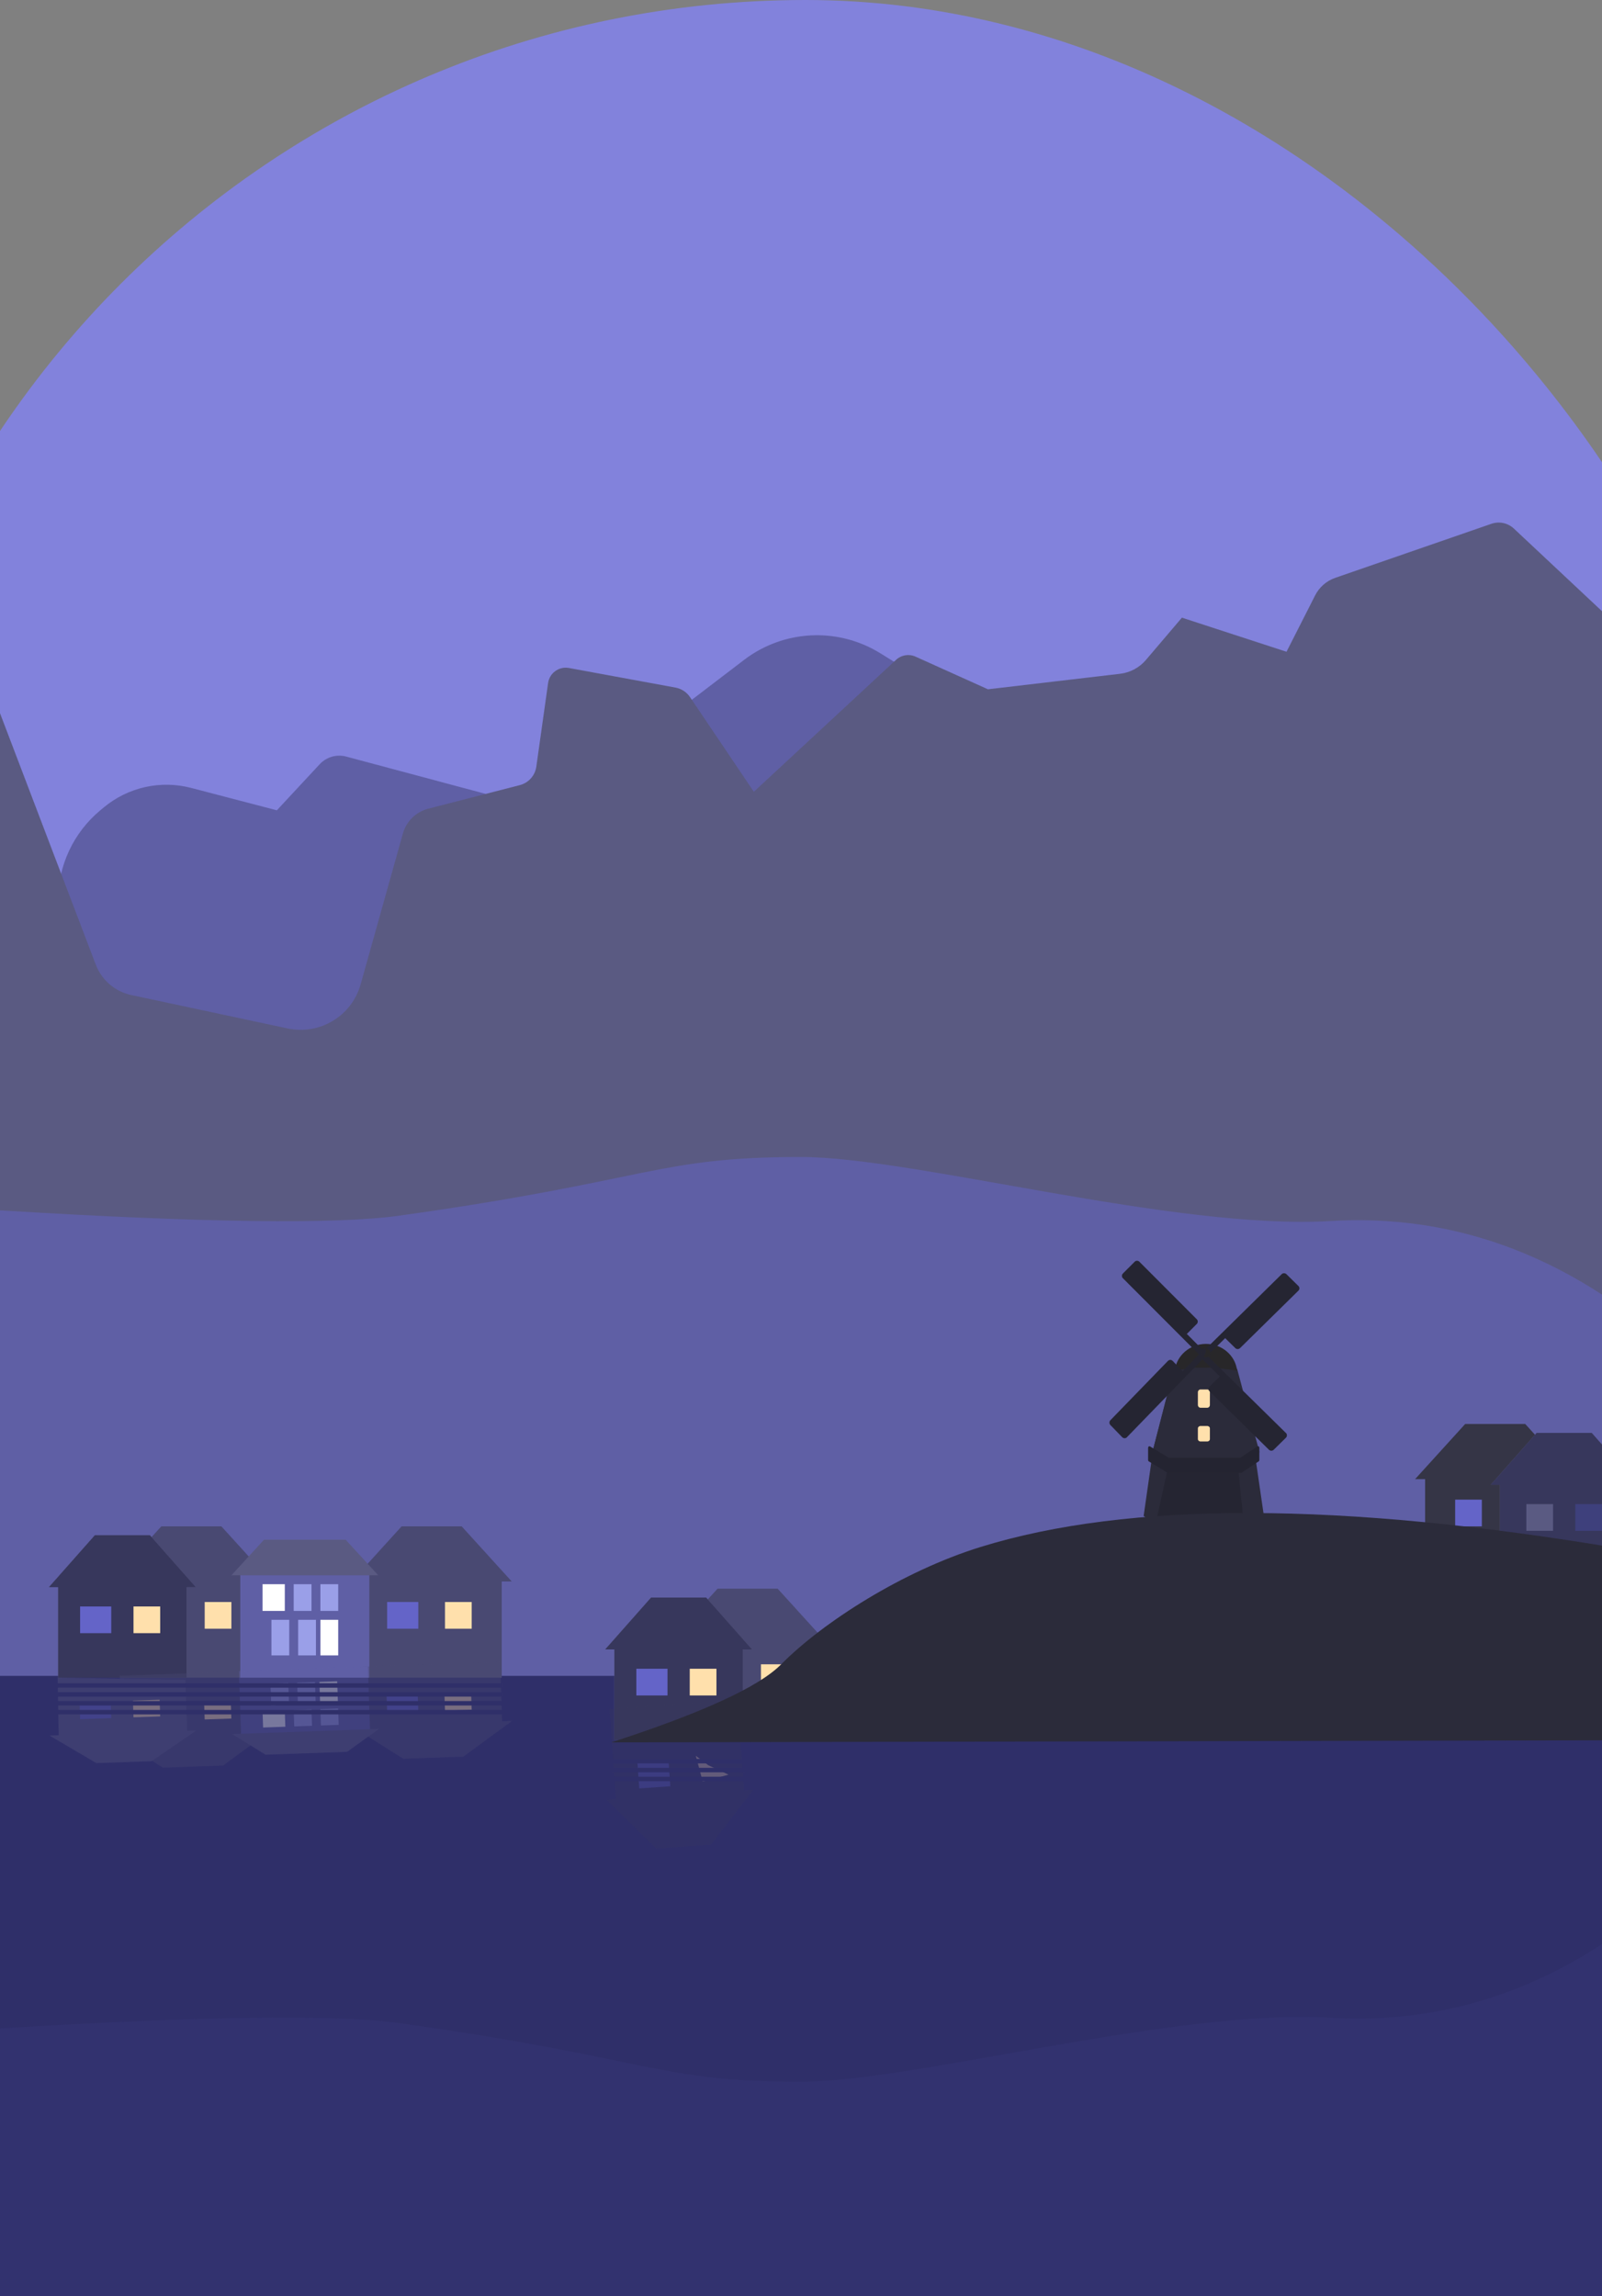 <?xml version="1.0" encoding="UTF-8"?>
<svg width="360px" height="516px" viewBox="0 0 360 516" version="1.1" xmlns="http://www.w3.org/2000/svg" xmlns:xlink="http://www.w3.org/1999/xlink">
    <rect x="0" y="0" width="360" height="516" fill="#808080" stroke="none"/>
    <!-- Generator: Sketch 56.2 (81672) - https://sketch.com -->
    <title>Fattisland</title>
    <desc>Created with Sketch.</desc>
    <g id="Page-1" stroke="none" stroke-width="1" fill="none" fill-rule="evenodd">
        <g id="Android-Copy" transform="translate(0, -124)">
            <g id="Fattisland" transform="translate(-36.5, 124)">
                <rect id="Sky" fill="#8282DC" x="0" y="0" width="435" height="435" rx="217.5"></rect>
                <polygon id="Foreground" fill="#32326F" points="36.5 321 396.5 321 396.5 325.567 396.5 516 36.5 516"></polygon>
                <path d="M36.5,348.99 C82.102,351.772 111.992,352.172 126.171,350.189 C182.817,342.267 183.958,337 216.5,337 C241.874,337 300.504,353.473 335.531,351.387 C362.378,349.788 387.082,358.581 409.644,377.766 L396.5,417.932 L202.142,454.283 C184.531,465.806 174.321,469.967 171.514,466.767 C167.476,461.456 168.471,457.066 174.5,453.597 L36.5,453.597 L36.5,348.99 Z" id="Town-Background" fill="#2F2F69" transform="translate(223.072, 402.405) scale(1, -1) translate(-223.072, -402.405) "></path>
                <path d="M59.038,182.092 L59.835,181.429 C65.291,176.893 72.599,175.266 79.464,177.061 L98.713,182.092 L108.348,171.728 C109.861,170.101 112.148,169.443 114.293,170.017 L159.429,182.092 L203.715,148.287 C212.618,141.491 224.793,140.897 234.315,146.794 L285.331,178.392 L285.331,245 L49.548,240.428 L49.548,202.323 C49.548,194.505 53.026,187.091 59.038,182.092 Z" id="Mountain-Back" fill="#5F5FA5"></path>
                <path d="M36.5,160.264 L58.021,216.764 C59.349,220.251 62.354,222.827 66.003,223.606 L101.139,231.111 C108.367,232.655 115.55,228.313 117.544,221.196 L127.033,187.318 C127.803,184.57 129.978,182.44 132.742,181.728 L153.316,176.429 C155.275,175.925 156.737,174.289 157.02,172.285 L159.669,153.486 C159.977,151.299 162.001,149.775 164.188,150.084 C164.244,150.091 164.299,150.1 164.354,150.11 L188.308,154.517 C189.63,154.76 190.798,155.525 191.549,156.639 L205.903,177.927 L237.867,148.27 C239.046,147.176 240.766,146.895 242.232,147.556 L258.511,154.897 L288.203,151.412 C290.461,151.147 292.535,150.038 294.009,148.306 L302.098,138.799 L325.603,146.465 L332.037,133.792 C332.976,131.943 334.595,130.531 336.554,129.853 L371.647,117.707 C373.402,117.1 375.348,117.515 376.702,118.785 L400.502,141.099 L400.502,293 L36.5,288.286 L36.5,160.264 Z" id="Mountain-Fore" fill="#5A5A82"></path>
                <path d="M36.5,271.99 C82.102,274.772 111.992,275.172 126.171,273.189 C182.817,265.267 183.958,260 216.5,260 C241.874,260 300.504,276.473 335.531,274.387 C362.378,272.788 387.082,281.581 409.644,300.766 L396.5,340.932 L202.142,377.283 L191.5,377.283 L174.5,376.597 L36.5,376.597 L36.5,271.99 Z" id="Town-Background" fill="#5F5FA5"></path>
                <g id="Windmill" transform="translate(285.5, 283)" fill-rule="nonzero">
                    <circle id="Oval" fill="#2B2B3A" cx="21.5" cy="21.5" r="1.5"></circle>
                    <path d="M28.147,24.635 L23.272,24 L19.159,24 L14.852,24.636 L10,43.214 C10,44.2 11.495,45 13.339,45 L29.661,45 C31.505,45 33,44.2 33,43.214 L28.147,24.635 Z" id="Path" fill="#2B2B3A"></path>
                    <path d="M14.768,24.636 L10,43.214 C10,44.2 11.469,45 13.281,45 L19,24 L14.768,24.636 Z" id="Path" fill="#2B2B3A"></path>
                    <path d="M29.012,24.635 L24,24 L30.567,45 C32.463,45 34,44.2 34,43.214 L29.012,24.635 Z" id="Path" fill="#2B2B3A"></path>
                    <path d="M29.654,45 L12.861,45 L10,58.626 C13.264,59.498 19.004,60 21.081,60 C22.985,60 27.81,59.642 31,58.673 L29.654,45 Z" id="Path" fill="#252532"></path>
                    <path d="M9.921,42.846 C9.921,42.952 9.979,43.055 10.079,43.154 L9.921,42.846 Z" id="Path" fill="#2B2B3A"></path>
                    <path d="M10.09,43 L8,57.655 C9.113,58.631 10.663,59 10.771,59 L14,44.472 C12.085,44.471 10.486,43.841 10.09,43 Z" id="Path" fill="#2B2B3A"></path>
                    <path d="M32.891,43 C32.496,43.839 30.905,44.467 29,44.467 L30.447,59 C30.563,59 32.992,58.504 35,57.513 L32.891,43 Z" id="Path" fill="#2B2B3A"></path>
                    <path d="M32.96,43.154 C33.011,43.055 33.04,42.952 33.04,42.846 L32.96,43.154 Z" id="Path" fill="#766959"></path>
                    <path d="M22,19 C18.365,19 15.375,21.628 15,25 L19.535,24.34 L23.866,24.339 L29,24.998 C28.624,21.627 25.635,19 22,19 Z" id="Path" fill="#282729"></path>
                    <g id="Group" transform="translate(20, 29)" fill="#FFE0AC">
                        <path d="M2.302,0.24 L0.773,0.24 C0.448,0.24 0.187,0.525 0.187,0.877 L0.187,3.707 C0.187,4.06 0.448,4.345 0.773,4.345 L2.302,4.345 C2.625,4.345 2.887,4.06 2.887,3.707 L2.887,0.877 C2.887,0.525 2.625,0.24 2.302,0.24 Z" id="Path"></path>
                        <path d="M2.302,8.45 L0.773,8.45 C0.448,8.45 0.187,8.691 0.187,8.989 L0.187,11.384 C0.187,11.682 0.448,11.924 0.773,11.924 L2.302,11.924 C2.625,11.924 2.887,11.683 2.887,11.384 L2.887,8.989 C2.887,8.691 2.625,8.45 2.302,8.45 Z" id="Path"></path>
                    </g>
                    <path d="M33.851,42.046 C33.759,41.985 33.646,41.984 33.554,42.046 L29.76,44.559 L13.592,44.559 L9.436,42.04 C9.343,41.984 9.232,41.987 9.143,42.05 C9.055,42.112 9,42.224 9,42.344 L9,45.097 C9,45.225 9.062,45.342 9.159,45.402 L13.381,47.961 C13.424,47.987 13.471,48 13.519,48 L29.839,48 C29.891,48 29.942,47.984 29.987,47.955 L33.851,45.395 C33.943,45.334 34,45.221 34,45.097 L34,42.344 C34,42.222 33.943,42.108 33.851,42.046 Z" id="Path" fill="#242431"></path>
                    <g id="Group" fill="#252532">
                        <path d="M40.167,39.344 C40.152,39.246 40.107,39.151 40.031,39.076 L39.97,39.018 L26.638,25.901 L21.676,21.018 C21.484,20.83 21.175,20.83 20.985,21.017 L20.709,21.29 C20.517,21.477 20.517,21.781 20.709,21.969 L25.13,26.319 L22.815,28.595 C22.517,28.89 22.517,29.368 22.816,29.662 L36.149,42.779 C36.449,43.074 36.934,43.074 37.233,42.779 L39.972,40.084 C40.176,39.884 40.239,39.599 40.167,39.344 Z" id="Shape"></path>
                        <path d="M21.984,21.047 L17.703,16.758 L19.943,14.514 C20.233,14.223 20.233,13.752 19.943,13.462 L7.035,0.529 C6.745,0.239 6.274,0.239 5.985,0.529 L3.333,3.187 C3.135,3.384 3.073,3.664 3.145,3.915 C3.158,4.012 3.202,4.105 3.275,4.179 L21.047,21.985 C21.231,22.169 21.531,22.169 21.715,21.985 L21.984,21.716 C22.17,21.531 22.17,21.231 21.984,21.047 Z" id="Shape"></path>
                        <path d="M21.985,20.985 L21.716,20.708 C21.531,20.518 21.232,20.518 21.047,20.708 L16.758,25.13 L14.514,22.816 C14.223,22.517 13.752,22.517 13.462,22.816 L0.529,36.148 C0.239,36.448 0.24,36.933 0.529,37.233 L3.187,39.972 C3.383,40.175 3.663,40.239 3.914,40.167 C4.012,40.152 4.106,40.107 4.18,40.03 L4.239,39.971 L17.171,26.639 L21.985,21.676 C22.169,21.485 22.169,21.176 21.985,20.985 Z" id="Shape"></path>
                        <path d="M42.778,5.985 L40.084,3.333 C39.885,3.136 39.599,3.073 39.346,3.144 C39.247,3.158 39.152,3.201 39.077,3.275 L39.017,3.333 L25.9,16.242 L21.018,21.048 C20.83,21.232 20.83,21.532 21.018,21.716 L21.29,21.985 C21.478,22.169 21.781,22.169 21.968,21.985 L26.319,17.704 L28.595,19.943 C28.89,20.234 29.367,20.234 29.662,19.943 L42.778,7.035 C43.074,6.744 43.073,6.275 42.778,5.985 Z" id="Shape"></path>
                    </g>
                    <path d="M22,20 C21.446,20 21,20.448 21,21 C21,21.552 21.446,22 22,22 C22.553,22 23,21.552 23,21 C23,20.448 22.553,20 22,20 Z" id="Path" fill="#252532"></path>
                    <circle id="Oval" fill="#282729" cx="22" cy="21" r="1"></circle>
                    <path d="M21.962,20.33 C21.741,19.889 21.385,19.89 21.165,20.331 C20.946,20.771 20.945,21.484 21.165,21.924 C21.385,22.365 22.182,20.771 21.962,20.33 Z" id="Path" fill="#252532"></path>
                </g>
                <g id="Houses-Left" transform="translate(46.5, 343)">
                    <g id="House-Left-2" transform="translate(15, 0)">
                        <polygon id="Path" fill="#494972" fill-rule="nonzero" points="36 12.387 24.75 0 18 0 11.25 0 0 12.387 2.25 12.387 2.25 34 33.75 34 33.75 12.387"></polygon>
                        <rect id="Rectangle" fill="#6464C8" x="8" y="17" width="7" height="6"></rect>
                        <rect id="Rectangle" fill="#FFE0AC" x="21" y="17" width="6" height="6"></rect>
                    </g>
                    <g id="House-Left-2" transform="translate(69, 0)">
                        <polygon id="Path" fill="#494972" fill-rule="nonzero" points="36 12.387 24.75 0 18 0 11.25 0 0 12.387 2.25 12.387 2.25 34 33.75 34 33.75 12.387"></polygon>
                        <rect id="Rectangle" fill="#6464C8" x="8" y="17" width="7" height="6"></rect>
                        <rect id="Rectangle" fill="#FFE0AC" x="21" y="17" width="6" height="6"></rect>
                    </g>
                    <g id="Group" transform="translate(42, 3)" fill-rule="nonzero">
                        <rect id="Rectangle" fill="#5F5FA5" x="2" y="7" width="29" height="24"></rect>
                        <polygon id="Path" fill="#5A5A82" points="25.666 0 7.333 0 0 8 33 8"></polygon>
                        <rect id="Rectangle" fill="#9A9FE8" x="9" y="18" width="4" height="8"></rect>
                        <rect id="Rectangle" fill="#9A9FE8" x="15" y="18" width="4" height="8"></rect>
                        <rect id="Rectangle" fill="#FFFFFF" x="20" y="18" width="4" height="8"></rect>
                        <rect id="Rectangle" fill="#FFFFFF" x="7" y="10" width="5" height="6"></rect>
                        <rect id="Rectangle" fill="#9A9FE8" x="14" y="10" width="4" height="6"></rect>
                        <rect id="Rectangle" fill="#9A9FE8" x="20" y="10" width="4" height="6"></rect>
                    </g>
                    <g id="House-Left" transform="translate(1, 2)">
                        <polygon id="Path" fill="#5A5A82" fill-rule="nonzero" points="33 11.658 22.688 0 16.5 0 10.313 0 0 11.658 2.063 11.658 2.063 32 30.937 32 30.937 11.658"></polygon>
                        <polygon id="Path" fill="#37375C" fill-rule="nonzero" points="33 11.658 22.688 0 16.5 0 10.313 0 0 11.658 2.063 11.658 2.063 32 30.937 32 30.937 11.658"></polygon>
                        <rect id="Rectangle" fill="#6464C8" x="7" y="16" width="7" height="6"></rect>
                        <rect id="Rectangle" fill="#FFE0AC" x="19" y="16" width="6" height="6"></rect>
                    </g>
                    <g id="Reflections" opacity="0.35" transform="translate(53.5, 42.483) scale(1, -1) rotate(2) translate(-53.5, -42.483) translate(1, 30.983)">
                        <g id="House-Left-2" transform="translate(13.977, 0.699)">
                            <polygon id="Path" fill="#494972" fill-rule="nonzero" points="36 7.651 24.75 0 18 0 11.25 0 0 7.651 2.25 7.651 2.25 21 33.75 21 33.75 7.651"></polygon>
                            <rect id="Rectangle" fill="#6464C8" x="8" y="10.5" width="7" height="3.706"></rect>
                            <rect id="Rectangle" fill="#FFE0AC" x="21" y="10.5" width="6" height="3.706"></rect>
                        </g>
                        <g id="House-Left-2" transform="translate(68.014, 0.813)">
                            <polygon id="Path" fill="#494972" fill-rule="nonzero" points="36 7.651 24.75 0 18 0 11.25 0 0 7.651 2.25 7.651 2.25 21 33.75 21 33.75 7.651"></polygon>
                            <rect id="Rectangle" fill="#6464C8" x="8" y="10.5" width="7" height="3.706"></rect>
                            <rect id="Rectangle" fill="#FFE0AC" x="21" y="10.5" width="6" height="3.706"></rect>
                        </g>
                        <g id="Group" transform="translate(41.032, 2.807)" fill-rule="nonzero">
                            <rect id="Rectangle" fill="#5F5FA5" x="2" y="4.29" width="29" height="14.71"></rect>
                            <polygon id="Path" fill="#5A5A82" points="25.666 0 7.333 0 0 4.903 33 4.903"></polygon>
                            <rect id="Rectangle" fill="#9A9FE8" x="9" y="11.032" width="4" height="4.903"></rect>
                            <rect id="Rectangle" fill="#9A9FE8" x="15" y="11.032" width="4" height="4.903"></rect>
                            <rect id="Rectangle" fill="#FFFFFF" x="20" y="11.032" width="4" height="4.903"></rect>
                            <rect id="Rectangle" fill="#FFFFFF" x="7" y="6.129" width="5" height="3.677"></rect>
                            <rect id="Rectangle" fill="#9A9FE8" x="14" y="6.129" width="4" height="3.677"></rect>
                            <rect id="Rectangle" fill="#9A9FE8" x="20" y="6.129" width="4" height="3.677"></rect>
                        </g>
                        <g id="House-Left" transform="translate(0.004, 2.239)">
                            <polygon id="Path" fill="#5A5A82" fill-rule="nonzero" points="33 6.558 22.688 -3.98108444e-13 16.5 -3.98108444e-13 10.313 -3.98108444e-13 1.87583282e-12 6.558 2.063 6.558 2.275 19.502 30.937 18 30.937 6.558"></polygon>
                            <rect id="Rectangle" fill="#6464C8" x="7" y="10" width="7" height="3.75"></rect>
                            <rect id="Rectangle" fill="#FFE0AC" x="19" y="10" width="6" height="3.75"></rect>
                        </g>
                        <polygon id="Rectangle" fill="#2F2F69" transform="translate(52.188, 18.242) rotate(-2) translate(-52.188, -18.242) " points="2.188 17.742 102.188 17.742 102.188 18.742 2.188 18.742"></polygon>
                        <polygon id="Rectangle" fill="#2F2F69" transform="translate(51.978, 12.246) rotate(-2) translate(-51.978, -12.246) " points="1.978 11.746 101.978 11.746 101.978 12.746 1.978 12.746"></polygon>
                        <polygon id="Rectangle" fill="#2F2F69" transform="translate(52.118, 16.243) rotate(-2) translate(-52.118, -16.243) " points="2.118 15.743 102.118 15.743 102.118 16.743 2.118 16.743"></polygon>
                        <polygon id="Rectangle" fill="#2F2F69" transform="translate(52.048, 14.245) rotate(-2) translate(-52.048, -14.245) " points="2.048 13.745 102.048 13.745 102.048 14.745 2.048 14.745"></polygon>
                    </g>
                </g>
                <g id="Houses-Right" transform="translate(379.5, 337) scale(-1, 1) translate(-379.5, -337) translate(354.5, 320)">
                    <g id="House-Left-2" transform="translate(14, 0)">
                        <polygon id="Path" fill="#353546" fill-rule="nonzero" points="36 12.387 24.75 0 18 0 11.25 0 0 12.387 2.25 12.387 2.25 34 33.75 34 33.75 12.387"></polygon>
                        <rect id="Rectangle" fill="#6464C8" x="8" y="17" width="7" height="6"></rect>
                        <rect id="Rectangle" fill="#6464C8" x="21" y="17" width="6" height="6"></rect>
                    </g>
                    <g id="House-Left" transform="translate(0, 2)">
                        <polygon id="Path" fill="#5A5A82" fill-rule="nonzero" points="33 11.658 22.688 0 16.5 0 10.313 0 0 11.658 2.063 11.658 2.063 32 30.937 32 30.937 11.658"></polygon>
                        <polygon id="Path" fill="#37375C" fill-rule="nonzero" points="33 11.658 22.688 0 16.5 0 10.313 0 0 11.658 2.063 11.658 2.063 32 30.937 32 30.937 11.658"></polygon>
                        <rect id="Rectangle" fill="#3E407C" x="7" y="16" width="7" height="6"></rect>
                        <rect id="Rectangle" fill="#5A5A82" x="19" y="16" width="6" height="6"></rect>
                    </g>
                </g>
                <g id="Houses-Middle" transform="translate(164.5, 357)">
                    <g id="House-Left-2" transform="translate(22, 0)">
                        <polygon id="Path" fill="#494972" fill-rule="nonzero" points="36 12.387 24.75 0 18 0 11.25 0 0 12.387 2.25 12.387 2.25 34 33.75 34 33.75 12.387"></polygon>
                        <rect id="Rectangle" fill="#6464C8" x="8" y="17" width="7" height="6"></rect>
                        <rect id="Rectangle" fill="#FFE0AC" x="21" y="17" width="6" height="6"></rect>
                    </g>
                    <g id="House-Left" transform="translate(8, 2)">
                        <polygon id="Path" fill="#5A5A82" fill-rule="nonzero" points="33 11.658 22.688 0 16.5 0 10.313 0 0 11.658 2.063 11.658 2.063 32 30.937 32 30.937 11.658"></polygon>
                        <polygon id="Path" fill="#37375C" fill-rule="nonzero" points="33 11.658 22.688 0 16.5 0 10.313 0 0 11.658 2.063 11.658 2.063 32 30.937 32 30.937 11.658"></polygon>
                        <rect id="Rectangle" fill="#6464C8" x="7" y="16" width="7" height="6"></rect>
                        <rect id="Rectangle" fill="#FFE0AC" x="19" y="16" width="6" height="6"></rect>
                    </g>
                    <g id="Reflections" opacity="0.25" transform="translate(24.438, 42.232) scale(1, -1) rotate(15) translate(-24.438, -42.232) translate(4.438, 22.732)">
                        <polygon id="Path" fill="#37375C" fill-rule="nonzero" transform="translate(20.12, 19.708) rotate(-11) translate(-20.12, -19.708) " points="36.62 15.367 26.308 3.708 20.12 3.708 13.933 3.708 3.62 15.367 5.683 15.367 5.683 35.708 34.557 35.708 34.557 15.367"></polygon>
                        <rect id="Rectangle" fill="#6464C8" transform="translate(14.827, 21.484) rotate(-11) translate(-14.827, -21.484) " x="11.327" y="18.484" width="7" height="6"></rect>
                        <polygon id="Rectangle" fill="#FFE0AC" points="25 17 31 17 27.153 20.227 25 23"></polygon>
                        <rect id="Rectangle" fill="#2F2F69" transform="translate(19.803, 19.002) rotate(-15) translate(-19.803, -19.002) " x="4.803" y="18.502" width="30" height="1"></rect>
                        <rect id="Rectangle" fill="#2F2F69" transform="translate(20.32, 20.934) rotate(-15) translate(-20.32, -20.934) " x="5.32" y="20.434" width="30" height="1"></rect>
                        <rect id="Rectangle" fill="#2F2F69" transform="translate(20.838, 22.866) rotate(-15) translate(-20.838, -22.866) " x="5.838" y="22.366" width="30" height="1"></rect>
                    </g>
                </g>
                <path d="M256.817,347.645 C290.078,337.341 337.972,337.453 400.5,347.981 L400.5,391.069 L173.877,391.544 C194.317,384.903 207.029,379.066 212.012,374.033 C221.478,364.471 239.411,353.038 256.817,347.645 Z" id="Hill" fill="#2B2B3A"></path>
            </g>
        </g>
    </g>
</svg>
